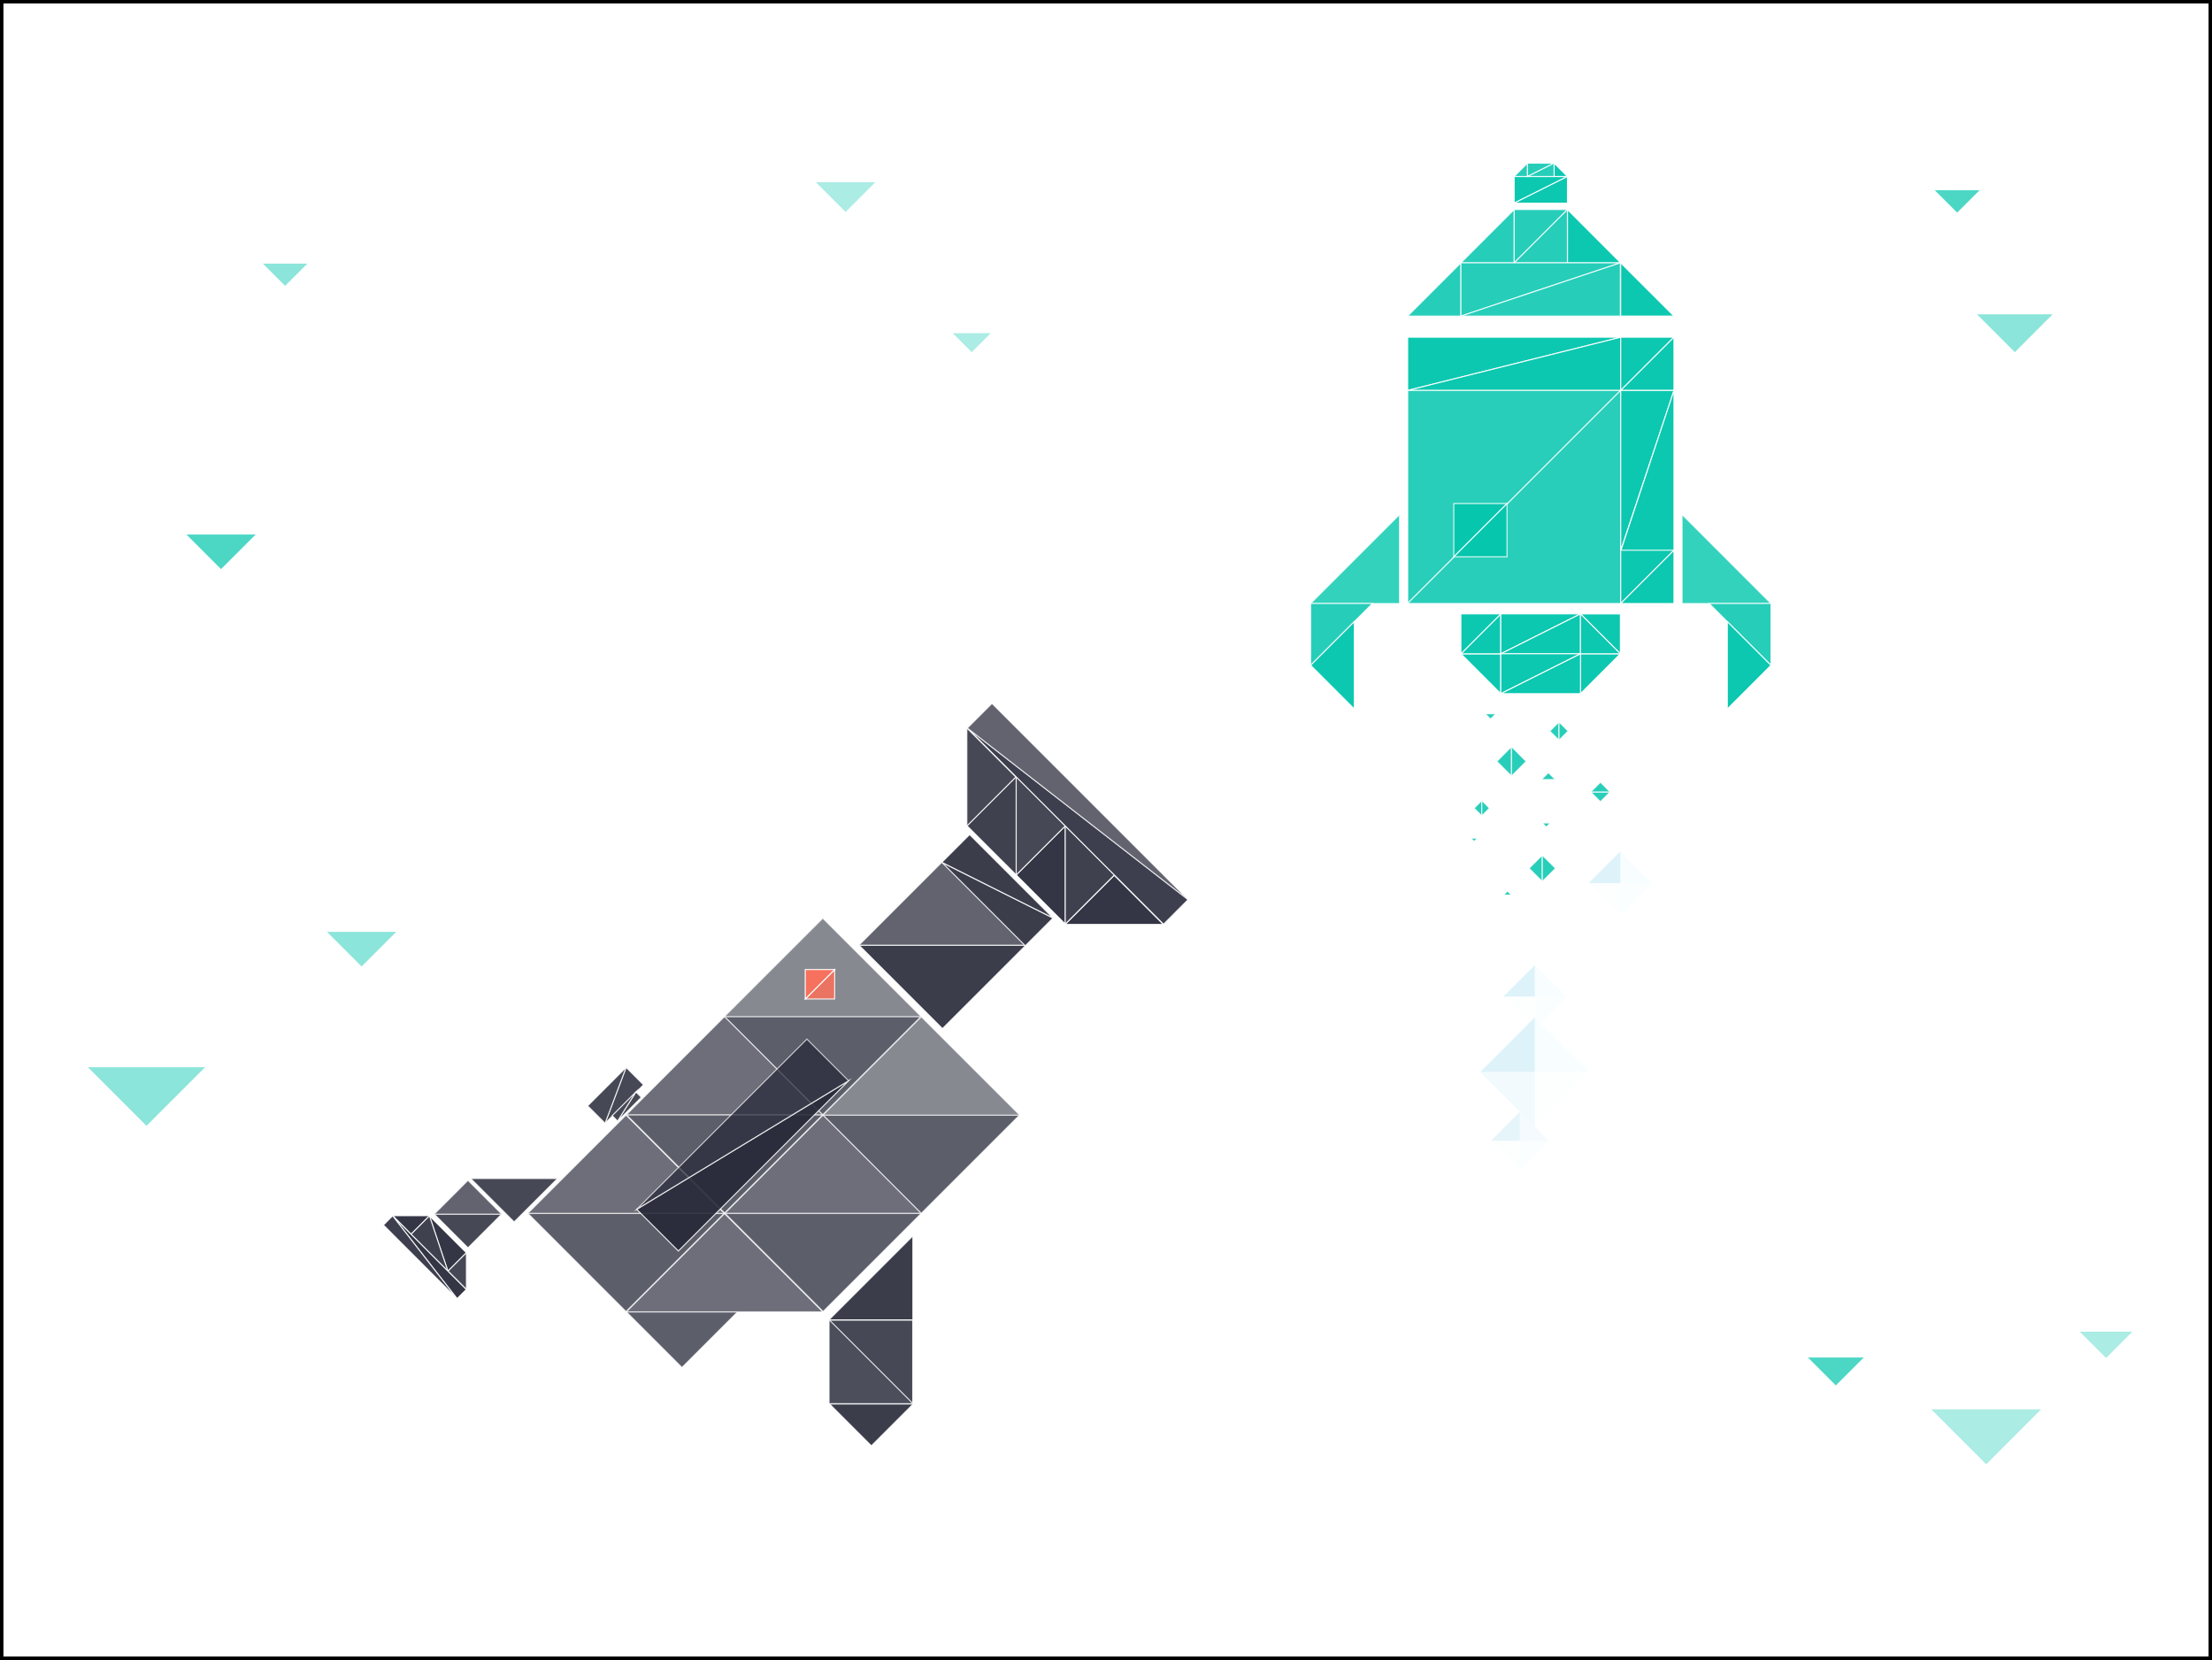 <svg xmlns="http://www.w3.org/2000/svg" width="641" height="481" viewBox="0 0 641 481">
  <rect x="0" y="0" width="641" height="481" fill="#808080" stroke="none"/>
  <title>digitalcontent</title>
  <g id="Layer_2" data-name="Layer 2">
    <rect x="0.5" y="0.5" width="640" height="480" fill="#fff" stroke="#000" stroke-miterlimit="10"/>
  </g>
  <g id="Layer_3" data-name="Layer 3">
    <polygon points="114.82 270.02 104.79 280.05 94.76 270.02 114.82 270.02" fill="#00c6ad" opacity="0.45"/>
    <polygon points="591.49 408.37 575.58 424.29 559.66 408.37 591.49 408.37" fill="#00c6ad" opacity="0.33"/>
    <polygon points="540.09 393.36 532 401.45 523.91 393.36 540.09 393.36" fill="#00c6ad" opacity="0.7"/>
    <polygon points="89.06 76.39 82.62 82.83 76.17 76.39 89.06 76.39" fill="#00c6ad" opacity="0.45"/>
    <polygon points="74.09 154.88 64.05 164.91 54.02 154.88 74.09 154.88" fill="#00c6ad" opacity="0.7"/>
    <polygon points="617.93 385.86 610.3 393.49 602.67 385.86 617.93 385.86" fill="#00c6ad" opacity="0.33"/>
    <polygon points="594.83 91.07 583.86 102.05 572.88 91.07 594.83 91.07" fill="#00c6ad" opacity="0.45"/>
    <polygon points="287.08 96.55 281.58 102.05 276.09 96.55 287.08 96.55" fill="#00c6ad" opacity="0.33"/>
    <polygon points="573.64 55.13 567.15 61.61 560.67 55.13 573.64 55.13" fill="#00c6ad" opacity="0.7"/>
    <polygon points="253.66 52.79 245.04 61.42 236.41 52.79 253.66 52.79" fill="#00c6ad" opacity="0.33"/>
    <polygon points="59.45 309.23 42.45 326.22 25.46 309.23 59.45 309.23" fill="#00c6ad" opacity="0.45"/>
    <polygon points="209.86 351.59 181.41 380.04 152.97 351.59 209.86 351.59" fill="#262838" stroke="#fff" stroke-miterlimit="10" stroke-width="0.3" opacity="0.75"/>
    <polygon points="152.97 351.57 181.41 323.13 209.86 351.57 152.97 351.57" fill="#262838" stroke="#fff" stroke-miterlimit="10" stroke-width="0.3" opacity="0.67"/>
    <polygon points="238.43 323.02 209.98 351.47 181.54 323.02 238.43 323.02" fill="#262838" stroke="#fff" stroke-miterlimit="10" stroke-width="0.3" opacity="0.75"/>
    <polygon points="181.54 323.01 209.98 294.56 238.43 323.01 181.54 323.01" fill="#262838" stroke="#fff" stroke-miterlimit="10" stroke-width="0.3" opacity="0.67"/>
    <polygon points="266.88 294.57 238.43 323.02 209.99 294.57 266.88 294.57" fill="#262838" stroke="#fff" stroke-miterlimit="10" stroke-width="0.3" opacity="0.75"/>
    <polygon points="209.99 294.55 238.43 266.11 266.88 294.55 209.99 294.55" fill="#262838" stroke="#fff" stroke-miterlimit="10" stroke-width="0.3" opacity="0.55"/>
    <polygon points="161.57 341.49 148.99 354.07 136.41 341.49 161.57 341.49" fill="#262838" stroke="#fff" stroke-miterlimit="10" stroke-width="0.3" opacity="0.85"/>
    <polygon points="213.72 380.14 197.62 396.24 181.52 380.14 213.72 380.14" fill="#262838" stroke="#fff" stroke-miterlimit="10" stroke-width="0.3" opacity="0.75"/>
    <polygon points="181.52 380.12 209.96 351.68 238.41 380.12 181.52 380.12" fill="#262838" stroke="#fff" stroke-miterlimit="10" stroke-width="0.3" opacity="0.67"/>
    <polygon points="266.98 351.57 238.53 380.02 210.09 351.57 266.98 351.57" fill="#262838" stroke="#fff" stroke-miterlimit="10" stroke-width="0.3" opacity="0.75"/>
    <polygon points="240.15 382.5 264.49 382.5 264.49 406.84 240.15 382.5" fill="#262838" stroke="#fff" stroke-miterlimit="10" stroke-width="0.3" opacity="0.85"/>
    <polygon points="264.59 406.74 240.25 406.74 240.25 382.4 264.59 406.74" fill="#262838" stroke="#fff" stroke-miterlimit="10" stroke-width="0.3" opacity="0.82"/>
    <polygon points="264.63 406.83 252.51 418.95 240.39 406.83 264.63 406.83" fill="#262838" stroke="#fff" stroke-miterlimit="10" stroke-width="0.3" opacity="0.9"/>
    <polygon points="264.54 358.11 264.54 382.45 240.2 382.45 264.54 358.11" fill="#262838" stroke="#fff" stroke-miterlimit="10" stroke-width="0.3" opacity="0.9"/>
    <polygon points="210.09 351.56 238.53 323.11 266.98 351.56 210.09 351.56" fill="#262838" stroke="#fff" stroke-miterlimit="10" stroke-width="0.3" opacity="0.67"/>
    <polygon points="295.43 323.12 266.98 351.57 238.54 323.12 295.43 323.12" fill="#262838" stroke="#fff" stroke-miterlimit="10" stroke-width="0.3" opacity="0.75"/>
    <polygon points="238.54 323.1 266.98 294.66 295.43 323.1 238.54 323.1" fill="#262838" stroke="#fff" stroke-miterlimit="10" stroke-width="0.3" opacity="0.55"/>
    <polygon points="245.89 313.18 196.58 362.49 184.5 350.42 245.89 313.18" fill="#262838" stroke="#fff" stroke-miterlimit="10" stroke-width="0.3" opacity="0.9"/>
    <polygon points="184.52 350.4 233.83 301.09 245.9 313.16 184.52 350.4" fill="#262838" stroke="#fff" stroke-miterlimit="10" stroke-width="0.3" opacity="0.72"/>
    <polygon points="181.44 309.29 186.48 314.34 175.34 325.48 181.44 309.29" fill="#262838" stroke="#fff" stroke-miterlimit="10" stroke-width="0.3" opacity="0.85"/>
    <polygon points="175.34 325.48 170.29 320.44 181.44 309.29 175.34 325.48" fill="#262838" stroke="#fff" stroke-miterlimit="10" stroke-width="0.3" opacity="0.85"/>
    <polygon points="184.28 316.4 185.84 317.96 178.96 324.84 184.28 316.4" fill="#262838" stroke="#fff" stroke-miterlimit="10" stroke-width="0.3" opacity="0.85"/>
    <polygon points="178.96 324.84 177.4 323.28 184.28 316.4 178.96 324.84" fill="#262838" stroke="#fff" stroke-miterlimit="10" stroke-width="0.3" opacity="0.85"/>
    <polygon points="241.87 280.94 241.87 289.47 233.35 289.47 241.87 280.94" fill="#f6715e" stroke="#fff" stroke-miterlimit="10" stroke-width="0.3" opacity="0.9"/>
    <polygon points="233.35 289.47 233.35 280.94 241.87 280.94 233.35 289.47" fill="#f6715e" stroke="#fff" stroke-miterlimit="10" stroke-width="0.3"/>
    <polygon points="297.29 273.89 273.11 298.06 248.93 273.89 297.29 273.89" fill="#262838" stroke="#fff" stroke-miterlimit="10" stroke-width="0.3" opacity="0.9"/>
    <polygon points="248.93 273.87 273.11 249.69 297.29 273.87 248.93 273.87" fill="#262838" stroke="#fff" stroke-miterlimit="10" stroke-width="0.3" opacity="0.72"/>
    <polygon points="305.17 266.01 297.12 274.06 272.94 249.88 305.17 266.01" fill="#262838" stroke="#fff" stroke-miterlimit="10" stroke-width="0.3" opacity="0.9"/>
    <polygon points="272.93 249.87 280.98 241.82 305.16 266 272.93 249.87" fill="#262838" stroke="#fff" stroke-miterlimit="10" stroke-width="0.3" opacity="0.9"/>
    <polygon points="280.18 210.96 294.41 225.18 280.18 239.41 280.18 210.96" fill="#262838" stroke="#fff" stroke-miterlimit="10" stroke-width="0.3" opacity="0.85"/>
    <polygon points="308.65 267.87 322.88 253.64 337.1 267.87 308.65 267.87" fill="#262838" stroke="#fff" stroke-miterlimit="10" stroke-width="0.3" opacity="0.93"/>
    <polygon points="308.7 239.31 294.48 253.53 308.7 267.76 308.7 239.31" fill="#262838" stroke="#fff" stroke-miterlimit="10" stroke-width="0.3" opacity="0.93"/>
    <polygon points="308.7 267.76 322.93 253.53 308.7 239.31 308.7 267.76" fill="#262838" stroke="#fff" stroke-miterlimit="10" stroke-width="0.3" opacity="0.88"/>
    <polygon points="294.48 225.08 280.25 239.31 294.48 253.53 294.48 225.08" fill="#262838" stroke="#fff" stroke-miterlimit="10" stroke-width="0.3" opacity="0.88"/>
    <polygon points="294.48 253.53 308.7 239.31 294.48 225.08 294.48 253.53" fill="#262838" stroke="#fff" stroke-miterlimit="10" stroke-width="0.3" opacity="0.85"/>
    <polygon points="280.34 210.97 337.18 267.8 344.29 260.68 280.34 210.97" fill="#262838" stroke="#fff" stroke-miterlimit="10" stroke-width="0.3" opacity="0.89"/>
    <polygon points="344.29 260.68 287.46 203.85 280.34 210.97 344.29 260.68" fill="#262838" stroke="#fff" stroke-miterlimit="10" stroke-width="0.3" opacity="0.72"/>
    <polygon points="145.38 351.81 135.61 361.58 125.84 351.81 145.38 351.81" fill="#262838" stroke="#fff" stroke-miterlimit="10" stroke-width="0.3" opacity="0.85"/>
    <polygon points="125.84 351.81 135.61 342.04 145.38 351.81 125.84 351.81" fill="#262838" stroke="#fff" stroke-miterlimit="10" stroke-width="0.3" opacity="0.72"/>
    <polygon points="135.15 373.62 129.81 368.28 135.15 362.94 135.15 373.62" fill="#262838" stroke="#fff" stroke-miterlimit="10" stroke-width="0.3" opacity="0.85"/>
    <polygon points="124.47 352.27 119.13 357.61 113.8 352.27 124.47 352.27" fill="#262838" stroke="#fff" stroke-miterlimit="10" stroke-width="0.3" opacity="0.93"/>
    <polygon points="129.78 368.31 135.12 362.98 124.45 352.31 129.78 368.31" fill="#262838" stroke="#fff" stroke-miterlimit="10" stroke-width="0.3" opacity="0.93"/>
    <polygon points="124.45 352.31 119.11 357.65 129.78 368.31 124.45 352.31" fill="#262838" stroke="#fff" stroke-miterlimit="10" stroke-width="0.3" opacity="0.88"/>
    <polygon points="132.45 376.32 135.12 373.65 113.77 352.3 132.45 376.32" fill="#262838" stroke="#fff" stroke-miterlimit="10" stroke-width="0.3" opacity="0.93"/>
    <polygon points="113.77 352.3 111.11 354.97 132.45 376.32 113.77 352.3" fill="#262838" stroke="#fff" stroke-miterlimit="10" stroke-width="0.3" opacity="0.89"/>
    <polygon points="455.22 336.98 455.22 326.55 465.65 326.55 455.22 336.98" fill="#fff" stroke="#fff" stroke-miterlimit="10" stroke-width="0.3" opacity="0.13"/>
    <polygon points="465.65 326.55 455.22 326.55 455.22 316.11 465.65 326.55" fill="#fff" stroke="#fff" stroke-miterlimit="10" stroke-width="0.3" opacity="0.13"/>
    <polygon points="455.22 316.11 455.22 326.55 444.78 326.55 455.22 316.11" fill="#fff" stroke="#fff" stroke-miterlimit="10" stroke-width="0.3" opacity="0.13"/>
    <polygon points="444.78 326.55 455.22 326.55 455.22 336.98 444.78 326.55" fill="#fff" stroke="#fff" stroke-miterlimit="10" stroke-width="0.3" opacity="0.13"/>
    <polygon points="455.22 345.06 455.22 341.04 459.24 341.04 455.22 345.06" fill="#fff" stroke="#fff" stroke-miterlimit="10" stroke-width="0.3" opacity="0.13"/>
    <polygon points="459.24 341.04 455.22 341.04 455.22 337.02 459.24 341.04" fill="#fff" stroke="#fff" stroke-miterlimit="10" stroke-width="0.3" opacity="0.13"/>
    <polygon points="455.22 337.02 455.22 341.04 451.2 341.04 455.22 337.02" fill="#fff" stroke="#fff" stroke-miterlimit="10" stroke-width="0.3" opacity="0.13"/>
    <polygon points="451.2 341.04 455.22 341.04 455.22 345.06 451.2 341.04" fill="#fff" stroke="#fff" stroke-miterlimit="10" stroke-width="0.3" opacity="0.13"/>
    <polygon points="469.66 283.09 469.66 275.86 476.89 275.86 469.66 283.09" fill="#fff" stroke="#fff" stroke-miterlimit="10" stroke-width="0.3" opacity="0.13"/>
    <polygon points="476.89 275.86 469.66 275.86 469.66 268.63 476.89 275.86" fill="#fff" stroke="#fff" stroke-miterlimit="10" stroke-width="0.3" opacity="0.13"/>
    <polygon points="469.66 268.63 469.66 275.86 462.43 275.86 469.66 268.63" fill="#fff" stroke="#fff" stroke-miterlimit="10" stroke-width="0.3" opacity="0.13"/>
    <polygon points="462.43 275.86 469.66 275.86 469.66 283.09 462.43 275.86" fill="#fff" stroke="#fff" stroke-miterlimit="10" stroke-width="0.3" opacity="0.13"/>
    <polygon points="469.66 288.68 469.66 285.9 472.45 285.9 469.66 288.68" fill="#fff" stroke="#fff" stroke-miterlimit="10" stroke-width="0.3" opacity="0.13"/>
    <polygon points="472.45 285.9 469.66 285.9 469.66 283.11 472.45 285.9" fill="#fff" stroke="#fff" stroke-miterlimit="10" stroke-width="0.3" opacity="0.13"/>
    <polygon points="469.66 283.11 469.66 285.9 466.88 285.9 469.66 283.11" fill="#fff" stroke="#fff" stroke-miterlimit="10" stroke-width="0.3" opacity="0.13"/>
    <polygon points="466.88 285.9 469.66 285.9 469.66 288.68 466.88 285.9" fill="#fff" stroke="#fff" stroke-miterlimit="10" stroke-width="0.3" opacity="0.13"/>
    <polygon points="469.55 324.5 469.55 317.27 476.77 317.27 469.55 324.5" fill="#fff" stroke="#fff" stroke-miterlimit="10" stroke-width="0.3" opacity="0.13"/>
    <polygon points="476.77 317.27 469.55 317.27 469.55 310.05 476.77 317.27" fill="#fff" stroke="#fff" stroke-miterlimit="10" stroke-width="0.3" opacity="0.13"/>
    <polygon points="469.55 310.05 469.55 317.27 462.32 317.27 469.55 310.05" fill="#fff" stroke="#fff" stroke-miterlimit="10" stroke-width="0.3" opacity="0.13"/>
    <polygon points="462.32 317.27 469.55 317.27 469.55 324.5 462.32 317.27" fill="#fff" stroke="#fff" stroke-miterlimit="10" stroke-width="0.3" opacity="0.13"/>
    <polygon points="469.55 330.1 469.55 327.31 472.33 327.31 469.55 330.1" fill="#fff" stroke="#fff" stroke-miterlimit="10" stroke-width="0.3" opacity="0.13"/>
    <polygon points="472.33 327.31 469.55 327.31 469.55 324.53 472.33 327.31" fill="#fff" stroke="#fff" stroke-miterlimit="10" stroke-width="0.3" opacity="0.13"/>
    <polygon points="469.55 324.53 469.55 327.31 466.76 327.31 469.55 324.53" fill="#fff" stroke="#fff" stroke-miterlimit="10" stroke-width="0.3" opacity="0.13"/>
    <polygon points="466.76 327.31 469.55 327.31 469.55 330.1 466.76 327.31" fill="#fff" stroke="#fff" stroke-miterlimit="10" stroke-width="0.3" opacity="0.13"/>
    <polygon points="440.18 359.88 440.18 349.45 450.62 349.45 440.18 359.88" fill="#fff" stroke="#fff" stroke-miterlimit="10" stroke-width="0.16" opacity="0.13"/>
    <polygon points="450.62 349.45 440.18 349.45 440.18 339.01 450.62 349.45" fill="#fff" stroke="#fff" stroke-miterlimit="10" stroke-width="0.16" opacity="0.13"/>
    <polygon points="440.18 339.01 440.18 349.45 429.75 349.45 440.18 339.01" fill="#fff" stroke="#fff" stroke-miterlimit="10" stroke-width="0.16" opacity="0.13"/>
    <polygon points="429.75 349.45 440.18 349.45 440.18 359.88 429.75 349.45" fill="#fff" stroke="#fff" stroke-miterlimit="10" stroke-width="0.16" opacity="0.13"/>
    <polygon points="440.18 367.96 440.18 363.94 444.2 363.94 440.18 367.96" fill="#fff" stroke="#fff" stroke-miterlimit="10" stroke-width="0.16" opacity="0.13"/>
    <polygon points="444.2 363.94 440.18 363.94 440.18 359.92 444.2 363.94" fill="#fff" stroke="#fff" stroke-miterlimit="10" stroke-width="0.16" opacity="0.13"/>
    <polygon points="440.18 359.92 440.18 363.94 436.16 363.94 440.18 359.92" fill="#fff" stroke="#fff" stroke-miterlimit="10" stroke-width="0.16" opacity="0.13"/>
    <polygon points="436.16 363.94 440.18 363.94 440.18 367.96 436.16 363.94" fill="#fff" stroke="#fff" stroke-miterlimit="10" stroke-width="0.16" opacity="0.13"/>
    <polygon points="436.16 342.97 436.16 338.95 440.18 338.95 436.16 342.97" fill="#fff" stroke="#fff" stroke-miterlimit="10" stroke-width="0.16" opacity="0.1"/>
    <polygon points="440.18 338.95 436.16 338.95 436.16 334.93 440.18 338.95" fill="#fff" stroke="#fff" stroke-miterlimit="10" stroke-width="0.16" opacity="0.1"/>
    <polygon points="436.16 334.93 436.16 338.95 432.14 338.95 436.16 334.93" fill="#fff" stroke="#fff" stroke-miterlimit="10" stroke-width="0.16" opacity="0.1"/>
    <polygon points="432.14 338.95 436.16 338.95 436.16 342.97 432.14 338.95" fill="#fff" stroke="#fff" stroke-miterlimit="10" stroke-width="0.16" opacity="0.1"/>
    <polygon points="438.99 375.24 438.99 371.21 443.01 371.21 438.99 375.24" fill="#fff" stroke="#fff" stroke-miterlimit="10" stroke-width="0.16" opacity="0.07"/>
    <polygon points="443.01 371.21 438.99 371.21 438.99 367.19 443.01 371.21" fill="#fff" stroke="#fff" stroke-miterlimit="10" stroke-width="0.16" opacity="0.07"/>
    <polygon points="438.99 367.19 438.99 371.21 434.97 371.21 438.99 367.19" fill="#fff" stroke="#fff" stroke-miterlimit="10" stroke-width="0.16" opacity="0.07"/>
    <polygon points="434.97 371.21 438.99 371.21 438.99 375.24 434.97 371.21" fill="#fff" stroke="#fff" stroke-miterlimit="10" stroke-width="0.16" opacity="0.07"/>
    <polygon points="469.66 297.74 469.66 293.53 473.88 293.53 469.66 297.74" fill="#fff" stroke="#fff" stroke-miterlimit="10" stroke-width="0.3" opacity="0.13"/>
    <polygon points="473.88 293.53 469.66 293.53 469.66 289.31 473.88 293.53" fill="#fff" stroke="#fff" stroke-miterlimit="10" stroke-width="0.3" opacity="0.13"/>
    <polygon points="469.66 289.31 469.66 293.53 465.44 293.53 469.66 289.31" fill="#fff" stroke="#fff" stroke-miterlimit="10" stroke-width="0.3" opacity="0.13"/>
    <polygon points="465.44 293.53 469.66 293.53 469.66 297.74 465.44 293.53" fill="#fff" stroke="#fff" stroke-miterlimit="10" stroke-width="0.3" opacity="0.13"/>
    <polygon points="469.66 301.01 469.66 299.38 471.29 299.38 469.66 301.01" fill="#fff" stroke="#fff" stroke-miterlimit="10" stroke-width="0.3" opacity="0.13"/>
    <polygon points="471.29 299.38 469.66 299.38 469.66 297.76 471.29 299.38" fill="#fff" stroke="#fff" stroke-miterlimit="10" stroke-width="0.3" opacity="0.13"/>
    <polygon points="469.66 297.76 469.66 299.38 468.04 299.38 469.66 297.76" fill="#fff" stroke="#fff" stroke-miterlimit="10" stroke-width="0.3" opacity="0.13"/>
    <polygon points="468.04 299.38 469.66 299.38 469.66 301.01 468.04 299.38" fill="#fff" stroke="#fff" stroke-miterlimit="10" stroke-width="0.3" opacity="0.13"/>
    <polygon points="444.78 298.03 444.78 288.83 453.98 288.83 444.78 298.03" fill="#f8feff" opacity="0.74"/>
    <polygon points="453.98 288.83 444.78 288.83 444.78 279.63 453.98 288.83" fill="#f8feff"/>
    <polygon points="444.78 279.63 444.78 288.83 435.58 288.83 444.78 279.63" fill="#def2f9"/>
    <polygon points="435.58 288.83 444.78 288.83 444.78 298.03 435.58 288.83" fill="#fdffff" opacity="0.74"/>
    <polygon points="469.55 265.12 469.55 255.92 478.74 255.92 469.55 265.12" fill="#f8feff" opacity="0.74"/>
    <polygon points="478.74 255.92 469.55 255.92 469.55 246.72 478.74 255.92" fill="#f8feff"/>
    <polygon points="469.55 246.72 469.55 255.92 460.35 255.92 469.55 246.72" fill="#def2f9"/>
    <polygon points="460.35 255.92 469.55 255.92 469.55 265.12 460.35 255.92" fill="#fdffff" opacity="0.74"/>
    <polygon points="444.78 326.53 444.78 310.66 460.65 310.66 444.78 326.53" fill="#fdffff"/>
    <polygon points="460.65 310.66 444.78 310.66 444.78 294.8 460.65 310.66" fill="#f8feff"/>
    <polygon points="444.78 294.8 444.78 310.66 428.92 310.66 444.78 294.8" fill="#def2f9"/>
    <polygon points="428.92 310.66 444.78 310.66 444.78 326.53 428.92 310.66" fill="#f0f9fc" opacity="0.89"/>
    <polygon points="440.35 338.95 440.45 330.56 448.83 330.66 440.35 338.95" fill="#f8feff" opacity="0.74"/>
    <polygon points="448.81 330.59 440.42 330.59 440.42 322.2 448.81 330.59" fill="#f0f9fc" opacity="0.74"/>
    <polygon points="440.42 322.2 440.42 330.59 432.04 330.59 440.42 322.2" fill="#def2f9" opacity="0.74"/>
    <polygon points="432.04 330.59 440.42 330.59 440.42 338.98 432.04 330.59" fill="#fdffff" opacity="0.74"/>
    <polygon points="446.93 255.44 443.1 251.61 446.93 247.78 446.93 255.44" fill="#00c6ad" stroke="#fff" stroke-miterlimit="10" stroke-width="0.3" opacity="0.84"/>
    <polygon points="446.93 247.78 450.77 251.61 446.93 255.44 446.93 247.78" fill="#00c6ad" stroke="#fff" stroke-miterlimit="10" stroke-width="0.3" opacity="0.84"/>
    <polygon points="428.14 242.87 427.17 243.83 426.21 242.87 428.14 242.87" fill="#00c6ad" stroke="#fff" stroke-miterlimit="10" stroke-width="0.3" opacity="0.84"/>
    <polygon points="466.6 229.48 463.78 232.31 460.95 229.48 466.6 229.48" fill="#00c6ad" stroke="#fff" stroke-miterlimit="10" stroke-width="0.3" opacity="0.84"/>
    <polygon points="460.95 229.48 463.78 226.65 466.6 229.48 460.95 229.48" fill="#00c6ad" stroke="#fff" stroke-miterlimit="10" stroke-width="0.3" opacity="0.84"/>
    <polygon points="446.7 225.88 448.7 223.88 450.7 225.88 446.7 225.88" fill="#00c6ad" stroke="#fff" stroke-miterlimit="10" stroke-width="0.3" opacity="0.84"/>
    <polygon points="435.68 259.36 436.85 258.19 438.01 259.36 435.68 259.36" fill="#00c6ad" stroke="#fff" stroke-miterlimit="10" stroke-width="0.3" opacity="0.84"/>
    <polygon points="449.26 238.47 448.1 239.64 446.93 238.47 449.26 238.47" fill="#00c6ad" stroke="#fff" stroke-miterlimit="10" stroke-width="0.3" opacity="0.84"/>
    <polygon points="433.5 206.81 431.94 208.37 430.39 206.81 433.5 206.81" fill="#00c6ad" stroke="#fff" stroke-miterlimit="10" stroke-width="0.3" opacity="0.84"/>
    <polygon points="429.4 236.41 427.17 234.18 429.4 231.95 429.4 236.41" fill="#00c6ad" stroke="#fff" stroke-miterlimit="10" stroke-width="0.3" opacity="0.84"/>
    <polygon points="429.4 231.95 431.62 234.18 429.4 236.41 429.4 231.95" fill="#00c6ad" stroke="#fff" stroke-miterlimit="10" stroke-width="0.3" opacity="0.84"/>
    <polygon points="438.01 224.88 433.75 220.62 438.01 216.35 438.01 224.88" fill="#00c6ad" stroke="#fff" stroke-miterlimit="10" stroke-width="0.3" opacity="0.84"/>
    <polygon points="438.01 216.35 442.27 220.62 438.01 224.88 438.01 216.35" fill="#00c6ad" stroke="#fff" stroke-miterlimit="10" stroke-width="0.3" opacity="0.84"/>
    <polygon points="451.77 214.5 449.11 211.85 451.77 209.19 451.77 214.5" fill="#00c6ad" stroke="#fff" stroke-miterlimit="10" stroke-width="0.3" opacity="0.84"/>
    <polygon points="451.77 209.19 454.42 211.85 451.77 214.5 451.77 209.19" fill="#00c6ad" stroke="#fff" stroke-miterlimit="10" stroke-width="0.3" opacity="0.84"/>
    <polygon points="438.79 60.72 438.79 76.16 423.35 76.16 438.79 60.72" fill="#00c6ad" stroke="#fff" stroke-miterlimit="10" stroke-width="0.3" opacity="0.85"/>
    <polygon points="469.65 76.16 454.22 76.16 454.22 60.72 469.65 76.16" fill="#00c6ad" stroke="#fff" stroke-miterlimit="10" stroke-width="0.3" opacity="0.95"/>
    <polygon points="485.09 91.59 469.65 91.59 469.65 76.16 485.09 91.59" fill="#00c6ad" stroke="#fff" stroke-miterlimit="10" stroke-width="0.3" opacity="0.95"/>
    <polygon points="438.79 76.16 438.79 60.72 454.22 60.72 438.79 76.16" fill="#00c6ad" stroke="#fff" stroke-miterlimit="10" stroke-width="0.3" opacity="0.85"/>
    <polygon points="454.21 60.72 454.21 76.16 438.78 76.16 454.21 60.72" fill="#00c6ad" stroke="#fff" stroke-miterlimit="10" stroke-width="0.3" opacity="0.85"/>
    <polygon points="438.78 58.86 438.78 51.14 454.23 51.14 438.78 58.86" fill="#00c6ad" stroke="#fff" stroke-miterlimit="10" stroke-width="0.3" opacity="0.95"/>
    <polygon points="454.22 51.14 454.22 58.86 438.77 58.86 454.22 51.14" fill="#00c6ad" stroke="#fff" stroke-miterlimit="10" stroke-width="0.3" opacity="0.95"/>
    <polygon points="442.64 47.28 442.64 51.14 438.78 51.14 442.64 47.28" fill="#00c6ad" stroke="#fff" stroke-miterlimit="10" stroke-width="0.3" opacity="0.85"/>
    <polygon points="442.64 51.14 442.64 47.28 450.37 47.28 442.64 51.14" fill="#00c6ad" stroke="#fff" stroke-miterlimit="10" stroke-width="0.3" opacity="0.85"/>
    <polygon points="450.37 47.28 450.37 51.14 442.64 51.14 450.37 47.28" fill="#00c6ad" stroke="#fff" stroke-miterlimit="10" stroke-width="0.3" opacity="0.85"/>
    <polygon points="450.37 47.28 450.37 51.14 454.22 51.14 450.37 47.28" fill="#00c6ad" stroke="#fff" stroke-miterlimit="10" stroke-width="0.3" opacity="0.95"/>
    <polygon points="423.35 189.45 434.9 189.45 434.9 201 423.35 189.45" fill="#00c6ad" stroke="#fff" stroke-miterlimit="10" stroke-width="0.3" opacity="0.95"/>
    <polygon points="458 201 458 189.45 469.55 189.45 458 201" fill="#00c6ad" stroke="#fff" stroke-miterlimit="10" stroke-width="0.3" opacity="0.95"/>
    <polygon points="423.35 76.16 423.35 91.59 407.92 91.59 423.35 76.16" fill="#00c6ad" stroke="#fff" stroke-miterlimit="10" stroke-width="0.3" opacity="0.85"/>
    <polygon points="423.35 91.59 423.35 76.16 469.55 76.16 423.35 91.59" fill="#00c6ad" stroke="#fff" stroke-miterlimit="10" stroke-width="0.3" opacity="0.85"/>
    <polygon points="469.55 76.16 469.55 91.59 423.35 91.59 469.55 76.16" fill="#00c6ad" stroke="#fff" stroke-miterlimit="10" stroke-width="0.3" opacity="0.85"/>
    <polygon points="407.92 113.14 407.92 97.71 469.67 97.71 407.92 113.14" fill="#00c6ad" stroke="#fff" stroke-miterlimit="10" stroke-width="0.3" opacity="0.95"/>
    <polygon points="469.66 97.71 469.66 113.14 407.91 113.14 469.66 97.71" fill="#00c6ad" stroke="#fff" stroke-miterlimit="10" stroke-width="0.3" opacity="0.95"/>
    <polygon points="434.9 177.88 434.9 189.45 423.34 189.45 434.9 177.88" fill="#00c6ad" stroke="#fff" stroke-miterlimit="10" stroke-width="0.3" opacity="0.95"/>
    <polygon points="423.34 189.45 423.34 177.88 434.91 177.88 423.34 189.45" fill="#00c6ad" stroke="#fff" stroke-miterlimit="10" stroke-width="0.3" opacity="0.95"/>
    <polygon points="434.9 189.45 434.9 177.88 458 177.88 434.9 189.45" fill="#00c6ad" stroke="#fff" stroke-miterlimit="10" stroke-width="0.3" opacity="0.95"/>
    <polygon points="458 177.88 458 189.45 434.9 189.45 458 177.88" fill="#00c6ad" stroke="#fff" stroke-miterlimit="10" stroke-width="0.3" opacity="0.95"/>
    <polygon points="434.9 201 434.9 189.44 458 189.44 434.9 201" fill="#00c6ad" stroke="#fff" stroke-miterlimit="10" stroke-width="0.3" opacity="0.95"/>
    <polygon points="458 189.44 458 201 434.9 201 458 189.44" fill="#00c6ad" stroke="#fff" stroke-miterlimit="10" stroke-width="0.3" opacity="0.95"/>
    <polygon points="458 177.89 469.56 177.89 469.56 189.45 458 177.89" fill="#00c6ad" stroke="#fff" stroke-miterlimit="10" stroke-width="0.3" opacity="0.95"/>
    <polygon points="469.56 189.44 458 189.44 458 177.88 469.56 189.44" fill="#00c6ad" stroke="#fff" stroke-miterlimit="10" stroke-width="0.3" opacity="0.95"/>
    <polygon points="407.94 174.86 407.94 113.14 469.66 113.14 407.94 174.86" fill="#00c6ad" stroke="#fff" stroke-miterlimit="10" stroke-width="0.3" opacity="0.84"/>
    <polygon points="469.63 113.14 469.63 174.86 407.91 174.86 469.63 113.14" fill="#00c6ad" stroke="#fff" stroke-miterlimit="10" stroke-width="0.3" opacity="0.84"/>
    <polygon points="513.2 174.87 487.44 174.87 487.44 149.11 513.2 174.87" fill="#00c6ad" stroke="#fff" stroke-miterlimit="10" stroke-width="0.3" opacity="0.8"/>
    <polygon points="495.29 174.87 513.2 174.87 513.2 192.78 495.29 174.87" fill="#00c6ad" stroke="#fff" stroke-miterlimit="10" stroke-width="0.3" opacity="0.85"/>
    <polygon points="500.54 180.12 513.2 192.78 500.54 205.45 500.54 180.12" fill="#00c6ad" stroke="#fff" stroke-miterlimit="10" stroke-width="0.3" opacity="0.95"/>
    <polygon points="379.8 174.87 405.56 174.87 405.56 149.11 379.8 174.87" fill="#00c6ad" stroke="#fff" stroke-miterlimit="10" stroke-width="0.3" opacity="0.8"/>
    <polygon points="397.71 174.87 379.8 174.87 379.8 192.78 397.71 174.87" fill="#00c6ad" stroke="#fff" stroke-miterlimit="10" stroke-width="0.3" opacity="0.85"/>
    <polygon points="392.46 180.12 379.8 192.78 392.46 205.45 392.46 180.12" fill="#00c6ad" stroke="#fff" stroke-miterlimit="10" stroke-width="0.3" opacity="0.95"/>
    <polygon points="421.28 161.34 421.28 145.91 436.72 145.91 421.28 161.34" fill="#00c6ad" stroke="#fff" stroke-miterlimit="10" stroke-width="0.3" opacity="0.84"/>
    <polygon points="436.71 145.91 436.71 161.34 421.28 161.34 436.71 145.91" fill="#00c6ad" stroke="#fff" stroke-miterlimit="10" stroke-width="0.3" opacity="0.84"/>
    <polygon points="469.66 113.14 469.66 97.71 485.09 97.71 469.66 113.14" fill="#00c6ad" stroke="#fff" stroke-miterlimit="10" stroke-width="0.3" opacity="0.95"/>
    <polygon points="485.09 97.71 485.09 113.14 469.65 113.14 485.09 97.71" fill="#00c6ad" stroke="#fff" stroke-miterlimit="10" stroke-width="0.3" opacity="0.95"/>
    <polygon points="469.66 159.44 469.66 113.14 485.09 113.14 469.66 159.44" fill="#00c6ad" stroke="#fff" stroke-miterlimit="10" stroke-width="0.3" opacity="0.95"/>
    <polygon points="485.09 113.14 485.09 159.71 469.65 159.71 485.09 113.14" fill="#00c6ad" stroke="#fff" stroke-miterlimit="10" stroke-width="0.3" opacity="0.95"/>
    <polygon points="469.66 174.87 469.66 159.44 485.09 159.44 469.66 174.87" fill="#00c6ad" stroke="#fff" stroke-miterlimit="10" stroke-width="0.3" opacity="0.95"/>
    <polygon points="485.09 159.44 485.09 174.87 469.65 174.87 485.09 159.44" fill="#00c6ad" stroke="#fff" stroke-miterlimit="10" stroke-width="0.3" opacity="0.95"/>
  </g>
</svg>
